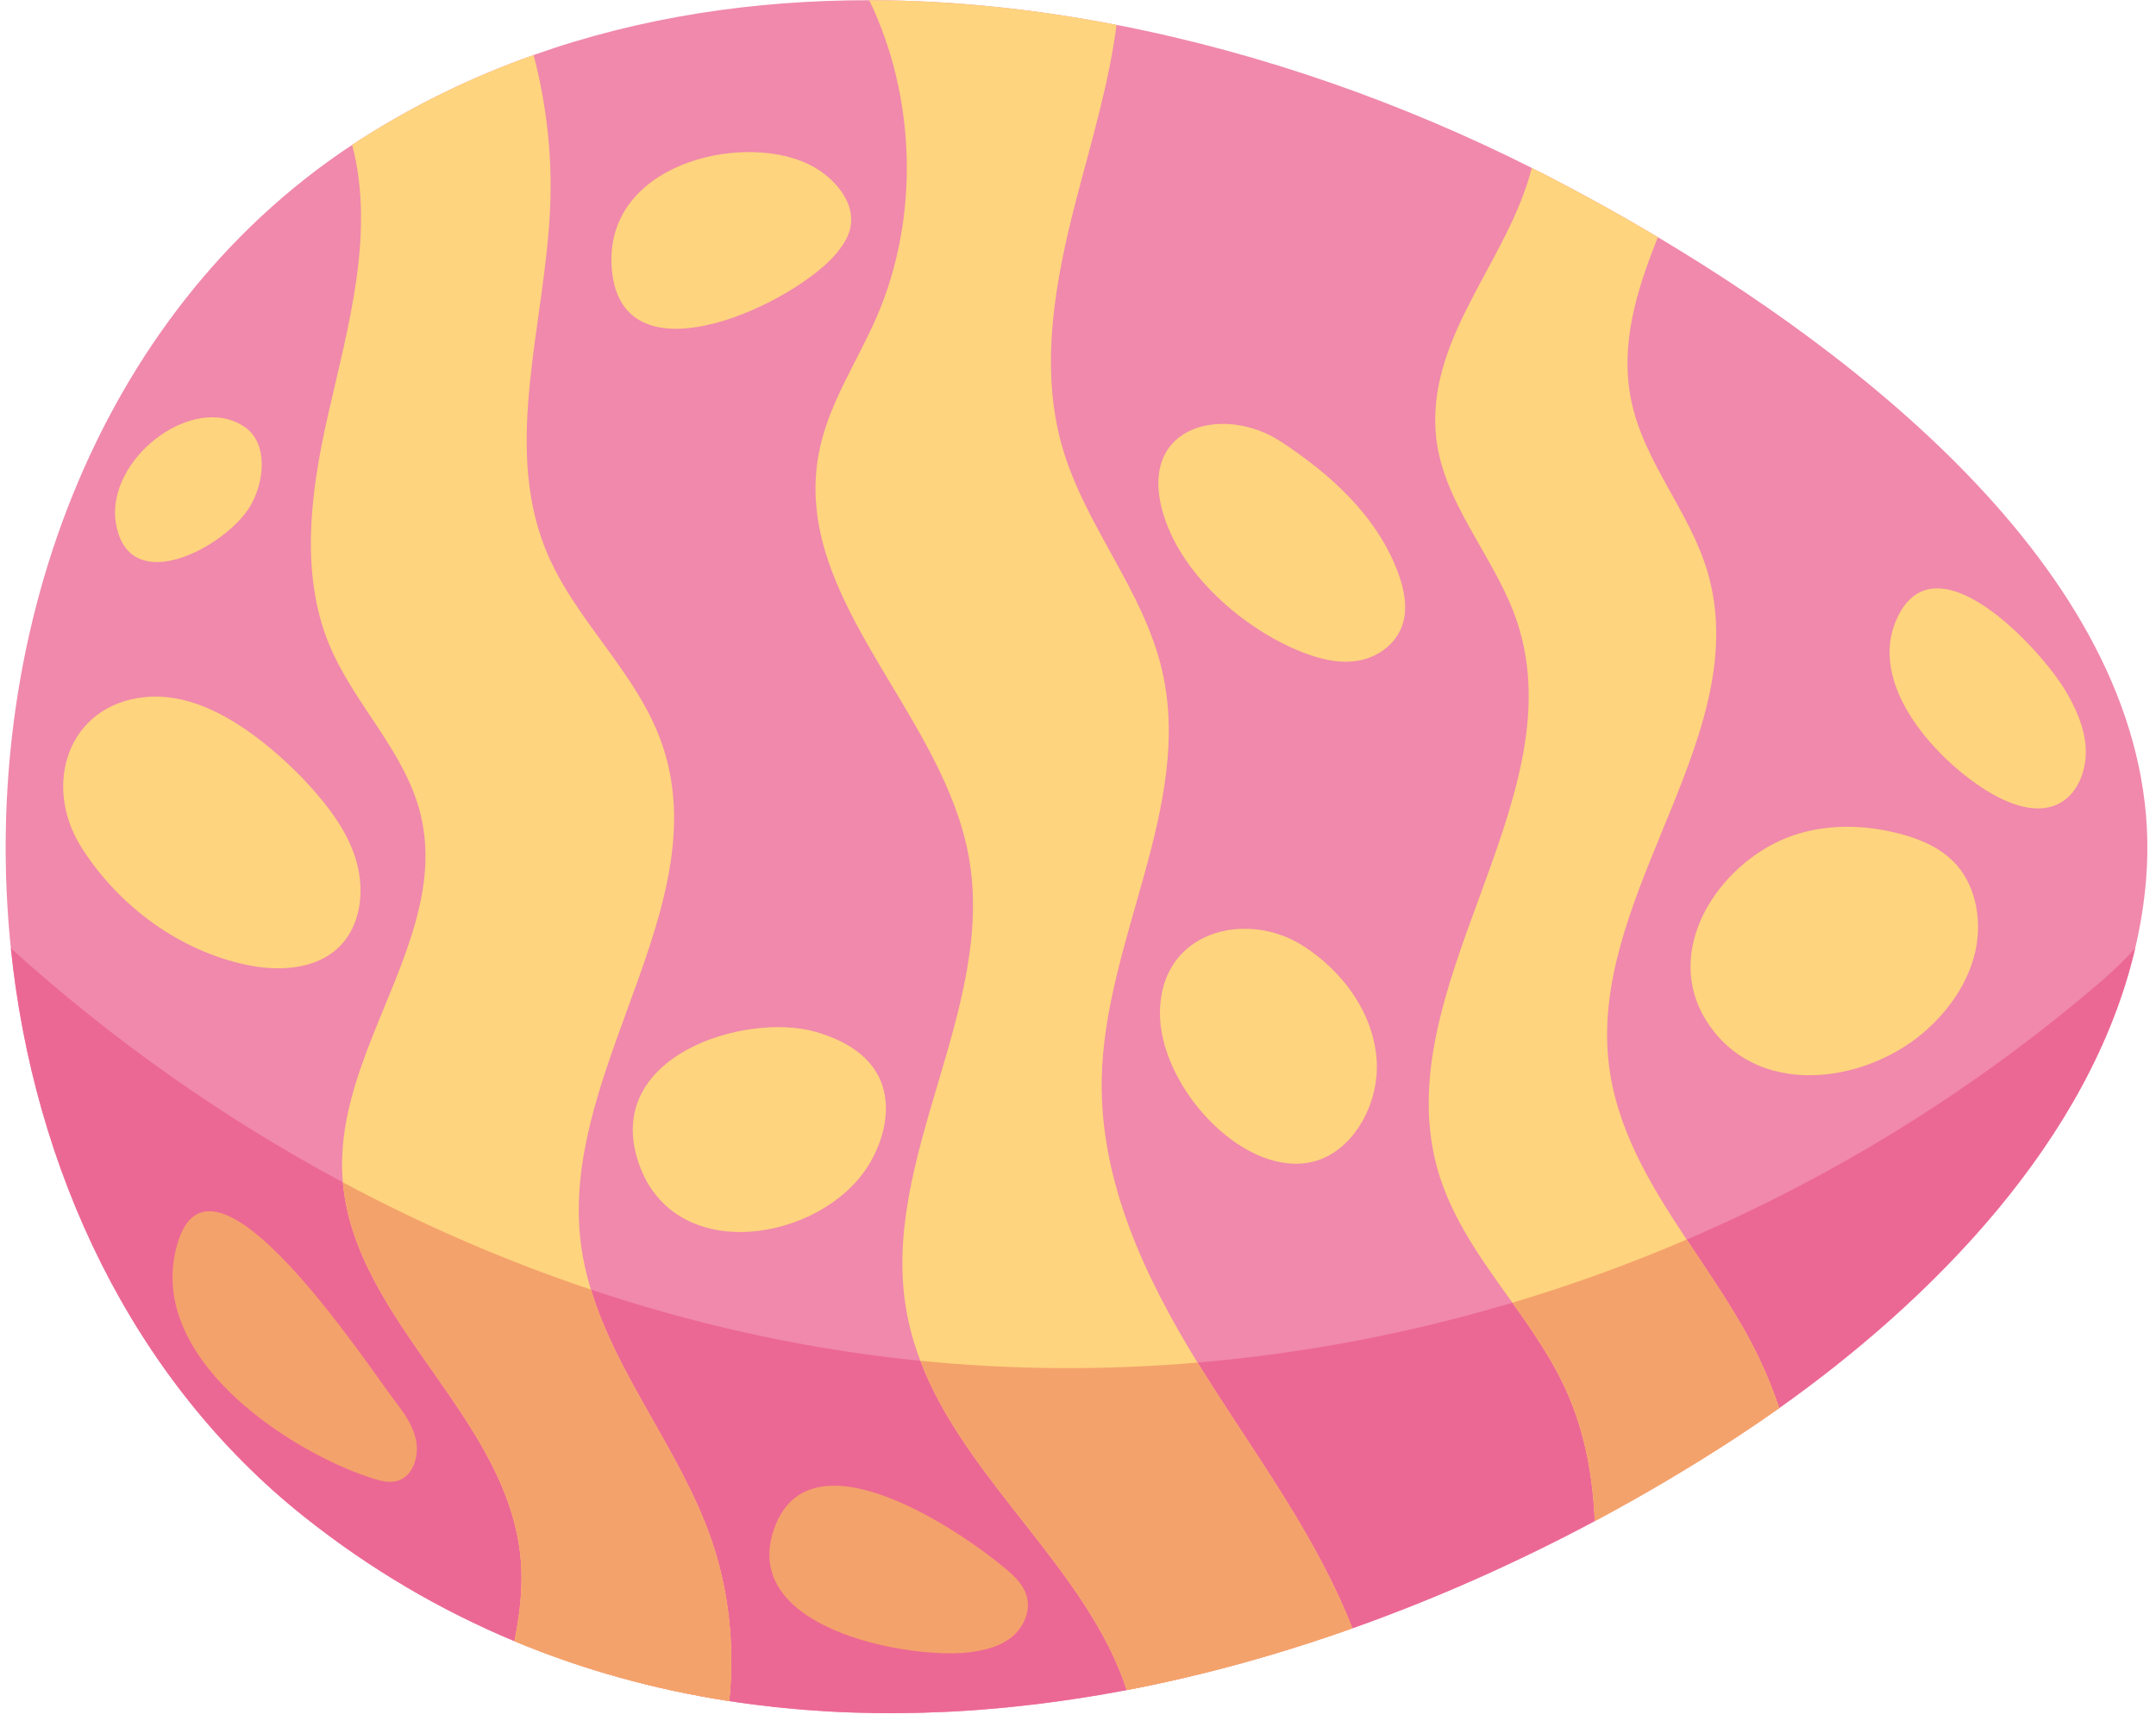 <svg width="151" height="121" viewBox="0 0 151 121" fill="none" xmlns="http://www.w3.org/2000/svg">
<path d="M62.753 120.01C63.169 120.008 63.585 120.002 64.001 119.994C64.229 119.989 64.456 119.986 64.684 119.979C65.176 119.965 65.668 119.945 66.16 119.922C66.309 119.915 66.458 119.911 66.607 119.903C67.246 119.87 67.885 119.83 68.524 119.782C68.695 119.769 68.867 119.753 69.038 119.739C69.509 119.701 69.98 119.661 70.45 119.615C70.686 119.592 70.922 119.566 71.158 119.541C71.568 119.498 71.978 119.453 72.388 119.405C72.637 119.375 72.887 119.344 73.136 119.312C73.541 119.26 73.945 119.206 74.35 119.148C74.592 119.114 74.835 119.08 75.077 119.044C75.513 118.979 75.948 118.91 76.383 118.839C76.59 118.805 76.796 118.773 77.002 118.738C77.641 118.629 78.28 118.515 78.918 118.394C84.254 117.372 89.545 115.903 94.713 114.068C100.574 111.991 106.273 109.444 111.694 106.553C115.107 104.733 118.41 102.773 121.569 100.711C122.571 100.056 123.588 99.363 124.612 98.637C135.246 91.1 146.391 79.888 149.539 66.439C149.913 64.857 150.173 63.242 150.307 61.596C151.9 42.203 132.063 26.124 116.113 16.615C113.347 14.965 110.698 13.516 108.3 12.278C107.962 12.104 107.624 11.931 107.282 11.764C98.344 7.265 88.406 3.715 78.2 1.744C72.466 0.631 66.647 0.018 60.878 0.015C52.833 0.011 44.883 1.187 37.371 3.855C33.168 5.342 29.101 7.299 25.238 9.774C25.045 9.898 24.855 10.019 24.665 10.148C6.513 22.136 -1.463 44.931 0.76 66.431C2.358 81.866 9.211 96.639 21.326 106.27C25.973 109.963 30.905 112.831 36.031 114.969C40.897 117.001 45.938 118.371 51.074 119.166C51.599 119.247 52.126 119.321 52.654 119.39C52.821 119.412 52.988 119.431 53.155 119.452C53.52 119.497 53.885 119.541 54.251 119.58C54.443 119.601 54.635 119.621 54.828 119.64C55.179 119.675 55.531 119.708 55.884 119.738C56.07 119.754 56.257 119.77 56.444 119.785C56.841 119.816 57.239 119.843 57.638 119.867C57.773 119.875 57.909 119.886 58.044 119.893C58.576 119.923 59.108 119.948 59.641 119.966C59.763 119.971 59.885 119.972 60.007 119.976C60.42 119.989 60.834 119.999 61.248 120.005C61.435 120.007 61.623 120.008 61.81 120.009C62.014 120.011 62.218 120.015 62.422 120.015C62.532 120.015 62.642 120.011 62.753 120.01Z" fill="#F089AC"/>
<path d="M62.753 120.01C63.169 120.008 63.585 120.002 64.001 119.994C64.229 119.989 64.456 119.986 64.684 119.979C65.176 119.965 65.668 119.945 66.16 119.922C66.309 119.915 66.458 119.911 66.607 119.903C67.246 119.87 67.885 119.83 68.524 119.782C68.695 119.769 68.867 119.753 69.038 119.739C69.509 119.701 69.98 119.661 70.45 119.615C70.686 119.592 70.922 119.566 71.158 119.541C71.568 119.498 71.978 119.453 72.388 119.405C72.637 119.375 72.887 119.344 73.136 119.312C73.541 119.26 73.945 119.206 74.35 119.148C74.592 119.114 74.835 119.08 75.077 119.044C75.513 118.979 75.948 118.91 76.383 118.839C76.59 118.805 76.796 118.773 77.002 118.738C77.641 118.629 78.28 118.515 78.918 118.394C84.254 117.372 89.545 115.903 94.713 114.068C100.574 111.991 106.273 109.444 111.694 106.553C115.107 104.733 118.41 102.773 121.569 100.711C122.571 100.056 123.588 99.363 124.612 98.637C135.246 91.1 146.391 79.888 149.539 66.439C148.801 67.237 148.052 67.975 147.288 68.633C138.483 76.224 128.608 82.343 118.128 86.835C114.139 88.549 110.062 90.025 105.922 91.258C98.713 93.407 91.319 94.819 83.868 95.451C77.409 96.007 70.912 95.973 64.46 95.326C63.798 95.262 63.14 95.19 62.479 95.111C55.324 94.255 48.256 92.643 41.386 90.339C35.423 88.341 29.608 85.824 24.014 82.824C15.698 78.37 7.867 72.86 0.76 66.431C2.358 81.866 9.211 96.639 21.326 106.27C25.973 109.963 30.905 112.831 36.031 114.969C40.897 117.001 45.938 118.371 51.074 119.166C51.599 119.247 52.126 119.321 52.654 119.39C52.821 119.412 52.988 119.431 53.155 119.452C53.52 119.497 53.885 119.541 54.251 119.58C54.443 119.601 54.635 119.621 54.828 119.64C55.179 119.675 55.531 119.708 55.884 119.738C56.07 119.754 56.257 119.77 56.444 119.785C56.841 119.816 57.239 119.843 57.638 119.867C57.773 119.875 57.909 119.886 58.044 119.893C58.576 119.923 59.108 119.948 59.641 119.966C59.763 119.971 59.885 119.972 60.007 119.976C60.42 119.989 60.834 119.999 61.248 120.005C61.435 120.007 61.623 120.008 61.81 120.009C62.014 120.011 62.218 120.015 62.422 120.015C62.532 120.015 62.642 120.011 62.753 120.01Z" fill="#EC6894"/>
<path d="M100.542 30.173C100.859 35.138 104.739 38.941 106.277 43.636C108.346 49.958 105.955 56.457 103.564 62.981C101.256 69.275 98.95 75.59 100.648 81.791C101.622 85.351 103.8 88.281 105.922 91.258C107.385 93.305 108.82 95.375 109.819 97.692C111.043 100.514 111.557 103.492 111.694 106.553C115.107 104.733 118.41 102.773 121.569 100.711C122.571 100.056 123.588 99.363 124.612 98.637C124.207 97.434 123.732 96.25 123.177 95.096C121.787 92.205 119.912 89.529 118.128 86.835C115.56 82.956 113.175 79.043 112.661 74.393C112.056 68.9 114.218 63.573 116.379 58.304C118.881 52.207 121.382 46.188 119.596 40.08C118.347 35.812 115.12 32.383 114.238 28.009C113.453 24.119 114.618 20.354 116.113 16.615C113.347 14.965 110.698 13.516 108.3 12.278C107.962 12.104 107.624 11.931 107.282 11.764C105.647 18.178 100.11 23.381 100.542 30.173Z" fill="#FED47E"/>
<path d="M61.402 22.196C60.009 25.409 57.959 28.364 57.329 31.846C55.489 42.021 66.092 49.933 67.868 60.123C68.793 65.427 67.233 70.691 65.672 75.955C64.118 81.195 62.565 86.437 63.464 91.72C63.678 92.973 64.016 94.172 64.46 95.326C67.668 103.753 76.163 109.936 78.918 118.394C84.254 117.372 89.545 115.903 94.713 114.068C92.307 107.904 88.346 102.501 84.807 96.95C84.49 96.454 84.177 95.954 83.868 95.451C80.181 89.446 77.039 82.774 77.162 75.627C77.328 65.872 83.569 56.487 81.401 47.016C80.107 41.344 75.977 36.852 74.387 31.27C72.793 25.693 73.901 19.661 75.361 14.042C76.416 9.978 77.662 5.895 78.2 1.744C72.466 0.631 66.647 0.018 60.878 0.015C64.16 6.799 64.414 15.249 61.402 22.196Z" fill="#FED47E"/>
<path d="M51.218 116.357C51.218 113.399 50.738 110.444 49.758 107.678C47.602 101.596 43.222 96.405 41.386 90.339C41.03 89.173 40.77 87.974 40.639 86.733C40.069 81.378 41.971 76.102 43.874 70.889C46.16 64.623 48.447 58.449 46.441 52.34C44.727 47.13 40.207 43.496 38.184 38.415C35.233 30.998 38.194 22.567 38.532 14.507C38.684 10.92 38.279 7.31 37.371 3.855C33.168 5.342 29.101 7.299 25.238 9.774C25.045 9.898 24.855 10.019 24.665 10.148C26.283 16.384 24.384 22.844 22.955 29.152C21.766 34.404 21.006 40.118 23.022 45.071C24.767 49.358 28.439 52.65 29.488 57.191C30.545 61.776 28.711 66.184 26.877 70.648C25.355 74.356 23.832 78.102 23.965 82.022C23.975 82.29 23.989 82.559 24.014 82.824C24.897 92.696 35.704 99.349 36.482 109.369C36.513 109.765 36.527 110.159 36.527 110.553C36.527 112.037 36.323 113.506 36.031 114.969C40.897 117.001 45.938 118.371 51.074 119.166C51.17 118.233 51.218 117.295 51.218 116.357Z" fill="#FED47E"/>
<path d="M118.128 86.835C114.139 88.549 110.062 90.025 105.922 91.258C107.385 93.305 108.82 95.375 109.819 97.692C111.043 100.514 111.557 103.492 111.694 106.553C115.107 104.733 118.41 102.773 121.569 100.711C122.571 100.056 123.588 99.363 124.612 98.637C124.207 97.434 123.732 96.25 123.177 95.096C121.787 92.205 119.912 89.529 118.128 86.835Z" fill="#F4A26B"/>
<path d="M29.195 101.488C29.195 101.294 29.177 101.1 29.14 100.913C28.926 99.83 28.254 98.927 27.602 98.07C25.54 95.356 14.985 79.229 12.498 86.905C12.214 87.78 12.084 88.64 12.084 89.479C12.084 96.399 20.964 101.928 26.073 103.559C26.694 103.757 27.368 103.927 27.975 103.689C28.776 103.375 29.195 102.422 29.195 101.488Z" fill="#F4A26B"/>
<path d="M83.868 95.451C77.409 96.007 70.912 95.973 64.46 95.326C67.668 103.753 76.163 109.936 78.918 118.394C84.254 117.372 89.545 115.903 94.713 114.068C92.307 107.904 88.346 102.501 84.807 96.95C84.49 96.454 84.177 95.954 83.868 95.451Z" fill="#F4A26B"/>
<path d="M68.075 115.723C69.055 115.579 70.056 115.328 70.848 114.691C71.51 114.159 71.992 113.299 71.992 112.429C71.992 112.258 71.973 112.087 71.934 111.917C71.732 111.052 71.057 110.422 70.403 109.872C67.251 107.225 56.842 100.151 54.275 106.945C54.008 107.648 53.886 108.305 53.886 108.914C53.886 114.572 64.405 116.261 68.075 115.723Z" fill="#F4A26B"/>
<path d="M51.218 116.357C51.218 113.399 50.738 110.444 49.758 107.678C47.602 101.596 43.222 96.405 41.386 90.339C35.423 88.341 29.608 85.824 24.014 82.824C24.897 92.696 35.704 99.349 36.482 109.369C36.513 109.765 36.527 110.159 36.527 110.553C36.527 112.037 36.323 113.506 36.031 114.969C40.897 117.001 45.938 118.371 51.074 119.166C51.17 118.233 51.218 117.295 51.218 116.357Z" fill="#F4A26B"/>
<path d="M119.869 72.039C123.547 77.02 130.993 75.765 135.018 72.07C136.558 70.657 137.836 68.832 138.33 66.722C138.825 64.611 138.438 62.2 137.053 60.613C135.997 59.404 134.489 58.773 132.99 58.389C130.246 57.685 127.28 57.704 124.682 58.884C119.967 61.026 116.212 67.085 119.869 72.039Z" fill="#FED47E"/>
<path d="M132.78 43.504C130.73 48.4 136.32 53.903 139.779 55.758C141.214 56.528 142.981 57.045 144.378 56.197C145.563 55.478 146.145 53.915 146.079 52.454C146.013 50.993 145.398 49.624 144.664 48.393C142.858 45.367 135.379 37.295 132.78 43.504Z" fill="#FED47E"/>
<path d="M81.378 35.664C82.564 40.236 87.231 44.13 91.181 45.679C92.45 46.177 93.816 46.514 95.148 46.277C96.481 46.041 97.771 45.135 98.225 43.767C98.615 42.593 98.348 41.283 97.919 40.126C96.427 36.106 93.135 33.183 89.7 30.929C85.809 28.377 79.83 29.699 81.378 35.664Z" fill="#FED47E"/>
<path d="M81.239 70.866C81.155 75.951 86.813 82.279 91.636 81.45C94.678 80.927 96.716 77.329 96.4 74.034C96.084 70.738 93.882 67.917 91.227 66.236C87.303 63.753 81.333 65.166 81.239 70.866Z" fill="#FED47E"/>
<path d="M24.158 65.878C25.3 64.412 25.487 62.278 24.989 60.442C24.491 58.606 23.395 57.024 22.188 55.62C20.92 54.144 19.505 52.814 17.976 51.659C15.688 49.932 12.981 48.564 10.196 48.829C4.752 49.346 2.923 55.006 5.724 59.398C8.389 63.574 12.65 66.619 17.273 67.593C19.701 68.105 22.569 67.917 24.158 65.878Z" fill="#FED47E"/>
<path d="M17.496 35.503C18.547 33.769 18.783 31.064 17.171 29.935C13.545 27.396 7.298 32.206 8.132 36.742C9.088 41.946 15.801 38.299 17.496 35.503Z" fill="#FED47E"/>
<path d="M44.728 81.472C47.206 88.742 57.467 86.971 60.792 81.688C61.906 79.916 62.496 77.558 61.642 75.627C60.828 73.787 58.937 72.798 57.105 72.278C52.206 70.886 42.168 73.957 44.728 81.472Z" fill="#FED47E"/>
<path d="M42.851 18.881C43.57 27.117 55.869 21.139 58.63 17.687C58.996 17.229 59.344 16.732 59.508 16.153C60.068 14.185 58.334 12.312 56.584 11.481C51.845 9.231 42.208 11.525 42.851 18.881Z" fill="#FED47E"/>
</svg>
